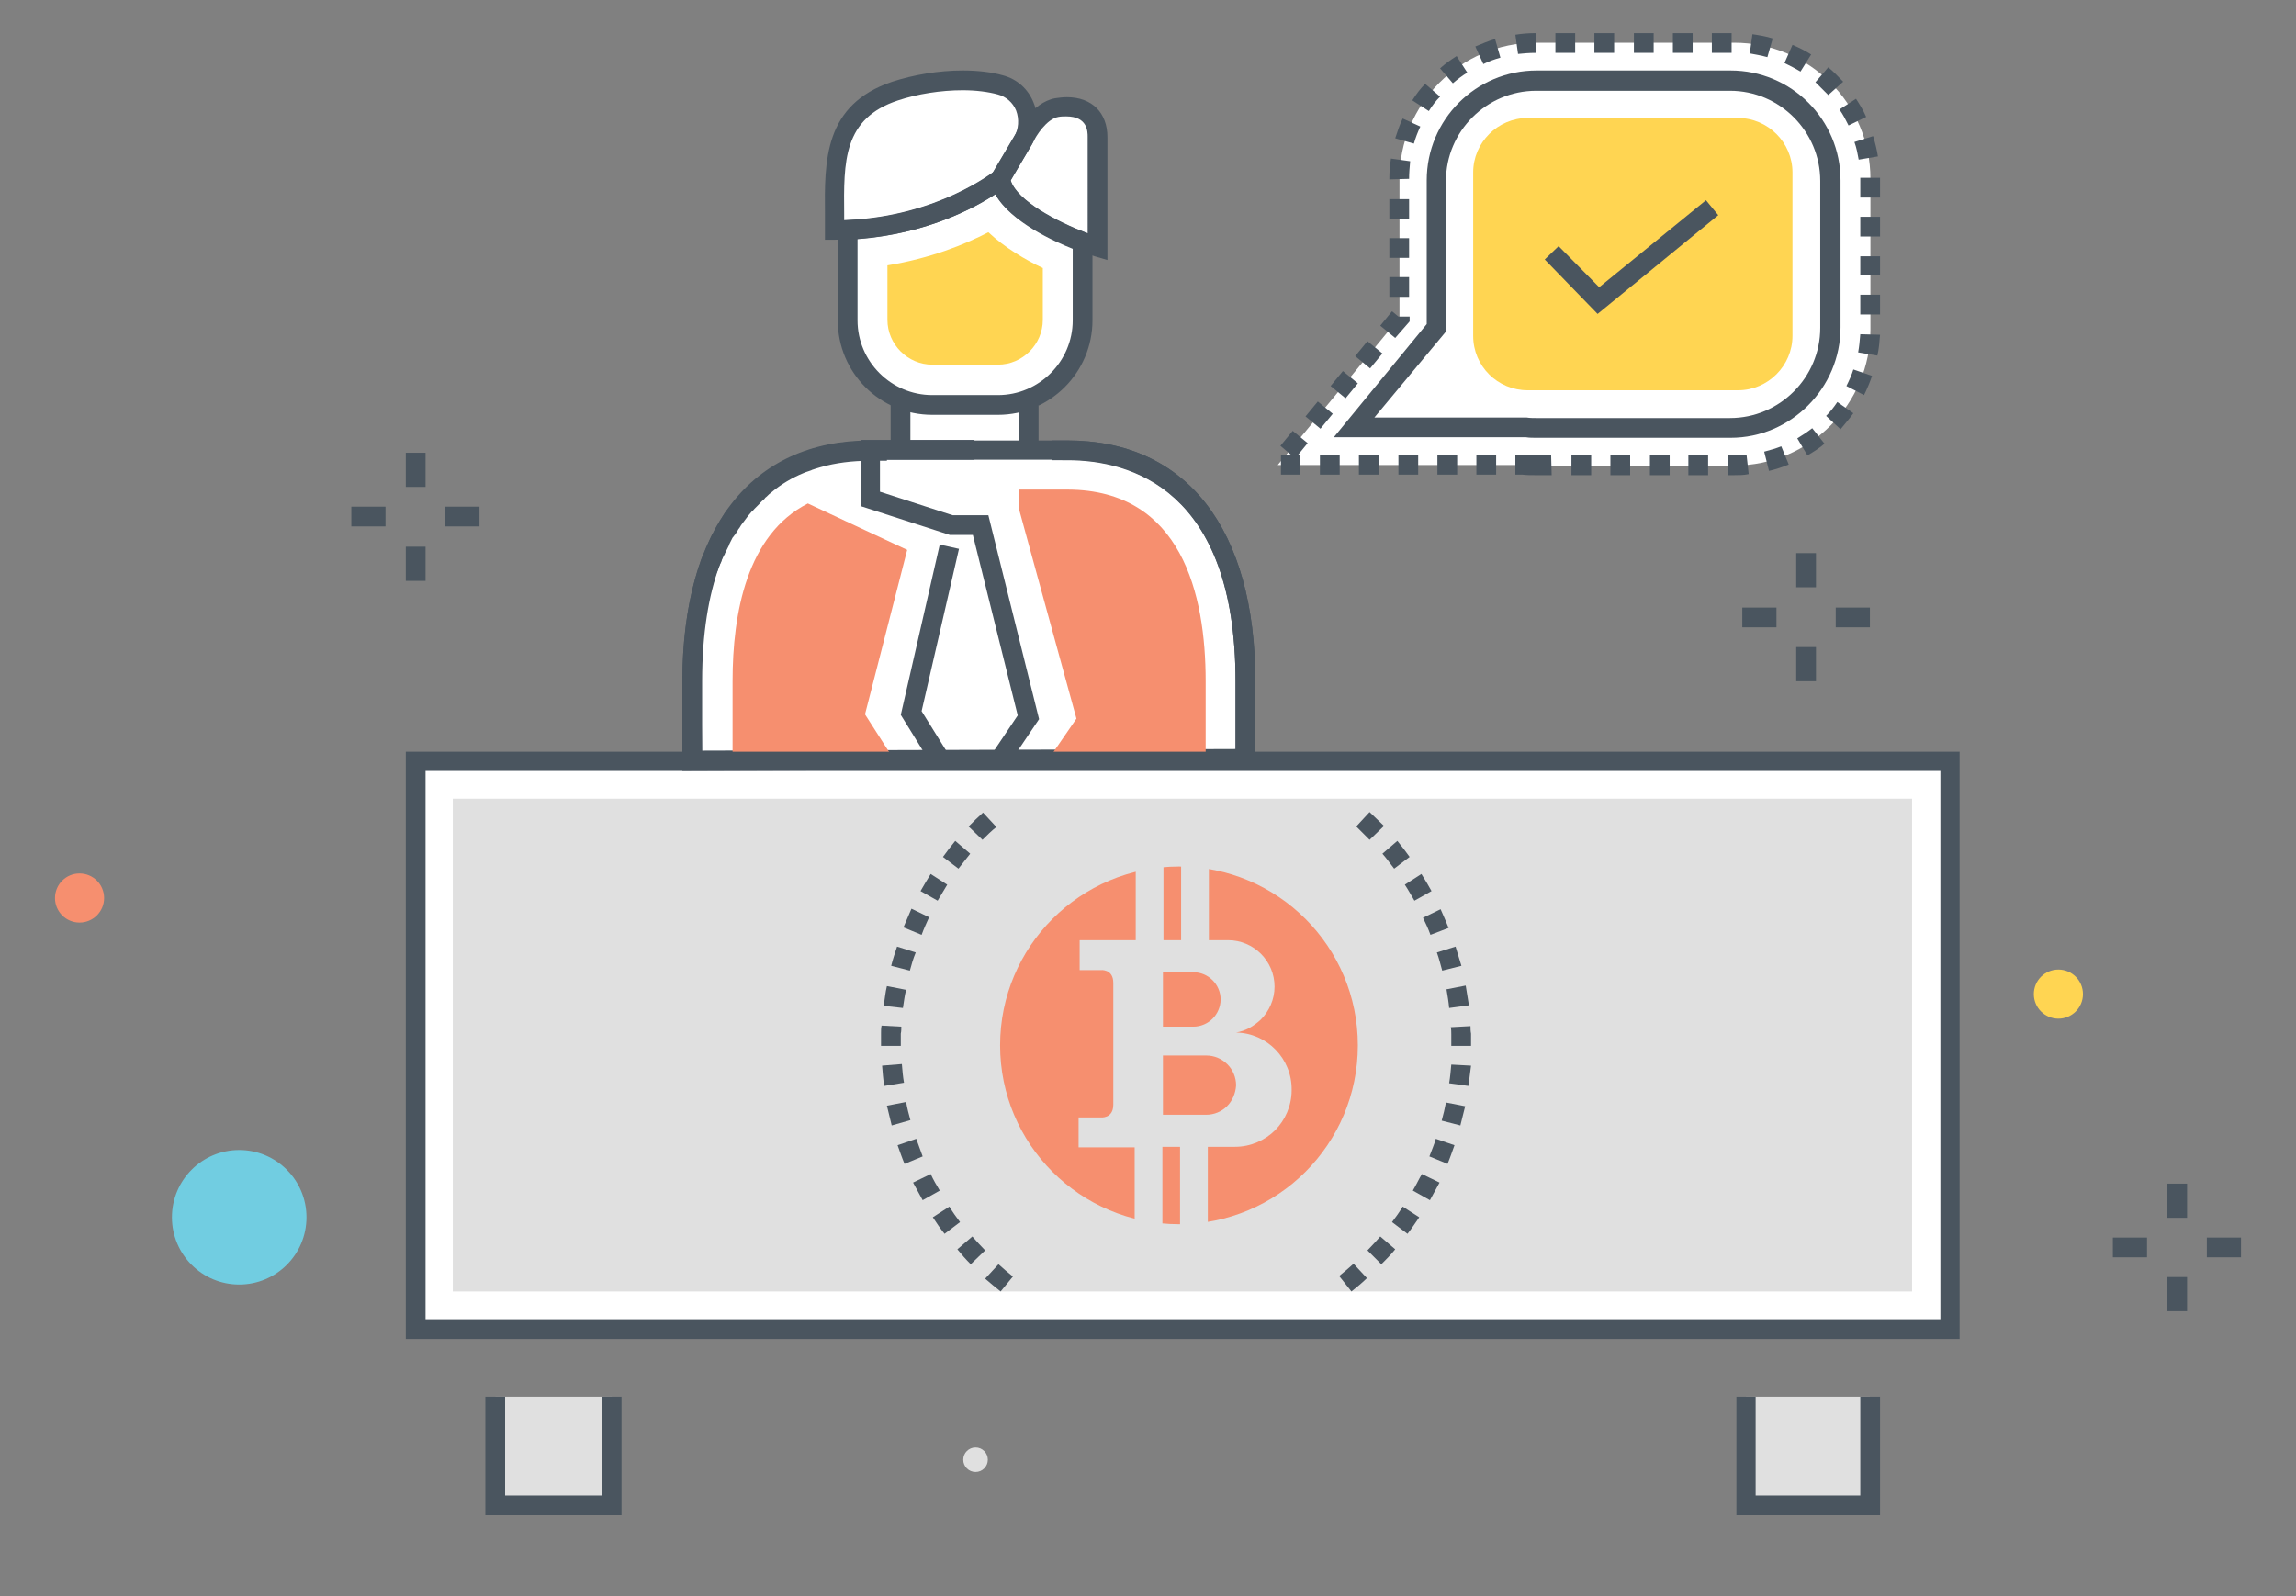 <?xml version="1.0" encoding="utf-8"?>
<!-- Generator: Adobe Illustrator 21.1.0, SVG Export Plug-In . SVG Version: 6.00 Build 0)  -->
<svg version="1.1" id="Layer_1" xmlns="http://www.w3.org/2000/svg" xmlns:xlink="http://www.w3.org/1999/xlink" x="0px" y="0px"
	 viewBox="0 0 430 299" style="enable-background:new 0 0 430 299;" xml:space="preserve">
<rect x="0" y="0" width="430" height="299" fill="#808080" stroke="none"/>
<style type="text/css">
	.st0{fill:#4A555F;}
	.st1{fill:#F68F6F;}
	.st2{fill:#FFD552;}
	.st3{fill:#E0E0E0;}
	.st4{fill:#71CDE1;}
	.st5{fill:#FFFFFF;}
</style>
<g>
	<g>
		<g>
			<g>
				<rect x="76" y="84.8" class="st0" width="3.7" height="6.4"/>
			</g>
		</g>
		<g>
			<g>
				<rect x="76" y="102.4" class="st0" width="3.7" height="6.4"/>
			</g>
		</g>
		<g>
			<g>
				<rect x="83.4" y="94.9" class="st0" width="6.4" height="3.7"/>
			</g>
		</g>
		<g>
			<g>
				<rect x="65.8" y="94.9" class="st0" width="6.4" height="3.7"/>
			</g>
		</g>
	</g>
	<g>
		<g>
			<g>
				<rect x="336.4" y="103.6" class="st0" width="3.7" height="6.4"/>
			</g>
		</g>
		<g>
			<g>
				<rect x="336.4" y="121.2" class="st0" width="3.7" height="6.4"/>
			</g>
		</g>
		<g>
			<g>
				<rect x="343.8" y="113.8" class="st0" width="6.4" height="3.7"/>
			</g>
		</g>
		<g>
			<g>
				<rect x="326.3" y="113.8" class="st0" width="6.4" height="3.7"/>
			</g>
		</g>
	</g>
	<g>
		<g>
			<g>
				<rect x="405.9" y="221.7" class="st0" width="3.7" height="6.4"/>
			</g>
		</g>
		<g>
			<g>
				<rect x="405.9" y="239.2" class="st0" width="3.7" height="6.4"/>
			</g>
		</g>
		<g>
			<g>
				<rect x="413.3" y="231.8" class="st0" width="6.4" height="3.7"/>
			</g>
		</g>
		<g>
			<g>
				<rect x="395.7" y="231.8" class="st0" width="6.4" height="3.7"/>
			</g>
		</g>
	</g>
	<g>
		<g>
			<circle class="st1" cx="14.9" cy="168.2" r="4.6"/>
		</g>
	</g>
	<g>
		<g>
			<circle class="st2" cx="385.5" cy="186.2" r="4.6"/>
		</g>
	</g>
	<g>
		<g>
			<circle class="st3" cx="182.7" cy="273.4" r="2.3"/>
		</g>
	</g>
	<g>
		<g>
			<circle class="st4" cx="44.8" cy="228" r="12.6"/>
		</g>
	</g>
	<g>
		<g>
			<g>
				<path class="st5" d="M232.5,116.8c-0.2-1.4-0.4-2.7-0.7-4.1c-0.1-0.7-0.3-1.3-0.4-2c-0.6-2.6-1.4-5.1-2.4-7.4
					c-0.2-0.6-0.5-1.1-0.8-1.7c-2.3-4.8-5.4-8.8-9.4-11.7c-1.1-0.8-2.3-1.6-3.6-2.3c-0.5-0.3-1.1-0.5-1.6-0.8
					c-3.9-1.7-8.4-2.6-13.7-2.6H197h-4.4v-9.5c6-2.3,10.2-8,10.2-14.8V45.2c0,0-12.3-4.3-15-10.4c3,6.5,17.8,11.3,17.8,11.3
					s0-9.1,0-20.7c0-5.1-4.2-6.1-7.7-5.4c-3.3,0.6-5.7,4.9-6,5.5c1.7-3.9-0.3-8.7-4.6-9.8c-5.3-1.4-13.4-0.9-19.7,1.2
					c-12.7,4.2-11.4,14.8-11.4,26c1,0,1.9,0,2.9-0.1c-0.1,0-0.3,0-0.4,0v16.9c0,6.7,4.1,12.3,9.9,14.7V84h-2.7H163
					c-0.8,0-1.6,0-2.4,0.1c-0.3,0-0.5,0-0.8,0.1c-0.5,0-1.1,0.1-1.6,0.2c-0.3,0-0.6,0.1-0.8,0.1c-0.5,0.1-1,0.2-1.5,0.3
					c-0.2,0-0.4,0.1-0.6,0.1c-1.3,0.3-2.5,0.6-3.7,1c0,0-0.1,0-0.2,0l0,0c-1.2,0.4-2.3,0.9-3.4,1.4l0,0c-0.5,0.3-1.1,0.6-1.6,0.9
					c0,0,0,0-0.1,0c-2.3,1.4-4.4,3.1-6.2,5c-0.1,0.1-0.2,0.2-0.3,0.3l-0.1,0.1c-0.1,0.1-0.2,0.2-0.3,0.4c0,0,0,0.1-0.1,0.1
					c-0.2,0.2-0.4,0.4-0.5,0.6c0,0.1-0.1,0.1-0.1,0.2c-0.1,0.2-0.3,0.4-0.4,0.6c-0.1,0.1-0.1,0.1-0.2,0.2c-0.1,0.1-0.2,0.3-0.3,0.4
					c-0.2,0.3-0.5,0.7-0.7,1c0,0,0,0.1-0.1,0.1c0,0.1-0.1,0.1-0.1,0.2c-0.3,0.4-0.5,0.8-0.8,1.2c0,0,0,0,0,0.1
					c-0.1,0.2-0.3,0.4-0.4,0.7l0,0c-0.2,0.5-0.5,0.9-0.7,1.4c0,0,0,0.1-0.1,0.1v0.1c-0.2,0.4-0.4,0.7-0.5,1.1c0,0,0,0.1-0.1,0.1
					c0,0,0,0.1-0.1,0.1c-0.6,1.3-1.1,2.6-1.5,3.9c0,0,0,0,0,0.1l0,0c-0.3,0.8-0.5,1.5-0.7,2.3c0,0.1,0,0.2-0.1,0.3
					c-0.2,0.6-0.3,1.3-0.5,1.9c-0.1,0.3-0.1,0.6-0.2,0.9c-0.1,0.5-0.2,0.9-0.3,1.4c-0.1,0.3-0.1,0.7-0.2,1c-0.1,0.5-0.2,1-0.2,1.5
					c0,0.3-0.1,0.6-0.1,0.9c-0.1,0.8-0.2,1.5-0.3,2.3c0,0.3-0.1,0.6-0.1,0.9c0,0.5-0.1,1-0.1,1.6c0,0.3,0,0.7-0.1,1
					c0,0.6-0.1,1.1-0.1,1.7c0,0.3,0,0.6,0,0.9c0,0.8,0,1.7,0,2.5l0,0v14.9l0,0h7.5l30.3-0.1l19.8-0.1l0,0l0,0h9l29.5-0.1h7.5v-14.5
					C233.3,123.9,233,120.3,232.5,116.8z M187.4,33.5c0,0.2,0.1,0.4,0.1,0.7C187.4,33.9,187.4,33.7,187.4,33.5c0,0-0.4,0.3-1.2,0.9
					C187,33.8,187.4,33.5,187.4,33.5z"/>
			</g>
		</g>
		<g>
			<g>
				<rect x="77.8" y="142.6" class="st5" width="287.3" height="106.3"/>
			</g>
		</g>
		<g>
			<g>
				<path class="st5" d="M287.5,87.2c-0.8,0-1.5,0-2.3-0.1h-45.9l22.8-27.6v-26c0-14,11.4-25.5,25.5-25.5h37.2
					c14,0,25.5,11.4,25.5,25.5v28.2c0,14-11.4,25.5-25.5,25.5L287.5,87.2z"/>
			</g>
		</g>
		<g>
			<g>
				<g>
					<rect x="92.8" y="261.6" class="st3" width="21.8" height="20.3"/>
				</g>
			</g>
			<g>
				<g>
					<rect x="327" y="261.6" class="st3" width="23.2" height="20.3"/>
				</g>
			</g>
		</g>
		<g>
			<g>
				<g>
					<polygon class="st0" points="116.4,283.8 90.9,283.8 90.9,261.6 94.6,261.6 94.6,280.1 112.7,280.1 112.7,261.6 116.4,261.6 
											"/>
				</g>
			</g>
			<g>
				<g>
					<polygon class="st0" points="352.1,283.8 325.2,283.8 325.2,261.6 328.8,261.6 328.8,280.1 348.4,280.1 348.4,261.6 
						352.1,261.6 					"/>
				</g>
			</g>
		</g>
		<g>
			<g>
				<g>
					<g>
						<path class="st0" d="M131.5,142.5h-3.7v-14.9c0-8.2,1.1-15.4,3.1-21.6c0.1-0.2,0.1-0.3,0.2-0.5c0.1-0.5,0.3-0.9,0.5-1.4
							c0-0.1,0.1-0.3,0.2-0.4c0.2-0.5,0.4-0.9,0.6-1.4c0.1-0.2,0.2-0.5,0.3-0.7c0.2-0.4,0.4-0.8,0.6-1.3c0-0.1,0.1-0.2,0.2-0.3
							c0.2-0.4,0.4-0.9,0.7-1.3c0.1-0.3,0.3-0.5,0.4-0.7c0.2-0.4,0.4-0.7,0.6-1c0.1-0.2,0.2-0.4,0.3-0.5c0.2-0.4,0.5-0.8,0.8-1.1
							c0.1-0.1,0.1-0.2,0.2-0.2l0.1-0.1c0.3-0.4,0.5-0.7,0.8-1c0.2-0.2,0.4-0.5,0.6-0.7c0.2-0.2,0.4-0.4,0.6-0.6
							c0.3-0.3,0.6-0.7,0.9-1c0.3-0.4,0.8-0.8,1.2-1.2c0.2-0.2,0.3-0.3,0.5-0.4c0.3-0.3,0.7-0.6,1-0.9c2-1.6,4.3-3,6.9-4.1
							c0.5-0.2,1-0.4,1.6-0.6l0.2-0.1c0.8-0.3,1.4-0.5,2-0.6c3.1-0.9,6.6-1.3,10.3-1.3h2.9v3.7H163c-3.4,0-6.5,0.4-9.3,1.2
							c-0.6,0.2-1.1,0.3-1.6,0.5l-0.2,0.1c-0.5,0.2-1,0.3-1.4,0.5c-2.2,0.9-4.2,2.1-6,3.6c-0.3,0.2-0.6,0.5-0.8,0.7l-0.1,0.1
							c-0.1,0.1-0.3,0.2-0.4,0.4c-0.3,0.3-0.7,0.6-1,1c-0.3,0.3-0.6,0.6-0.9,0.9c-0.2,0.2-0.3,0.4-0.5,0.5c-0.2,0.2-0.3,0.4-0.5,0.6
							l-0.1,0.1c-0.2,0.3-0.4,0.5-0.6,0.8l-0.3,0.4c-0.2,0.3-0.5,0.6-0.7,1c-0.1,0.2-0.2,0.3-0.3,0.4l-0.1,0.2
							c-0.2,0.3-0.3,0.5-0.5,0.8l-0.1,0.1c-0.1,0.1-0.2,0.3-0.3,0.4l-0.1,0.1c-0.2,0.4-0.4,0.8-0.6,1.2l-0.1,0.3
							c-0.2,0.4-0.4,0.8-0.6,1.2c-0.1,0.2-0.2,0.4-0.2,0.5l-0.1,0.1c-0.2,0.4-0.4,0.8-0.5,1.2l-0.2,0.4c-0.2,0.4-0.3,0.8-0.5,1.3
							l-0.1,0.2c0,0.1-0.1,0.2-0.1,0.2c-2,5.8-2.9,12.7-2.9,20.5L131.5,142.5z"/>
					</g>
				</g>
				<g>
					<g>
						<path class="st0" d="M235.1,142.2h-3.7v-14.5c0-36.1-19.7-41.5-31.5-41.5H197v-3.7h2.9c22.3,0,35.2,16.5,35.2,45.2V142.2z"/>
					</g>
				</g>
				<g>
					<g>
						<polygon class="st0" points="174.5,143.3 168.7,133.9 176,102 179.6,102.8 172.6,133.2 177.7,141.4 						"/>
					</g>
				</g>
				<g>
					<g>
						<polygon class="st0" points="188.8,143.3 185.7,141.3 190.6,134 182.2,100.2 177.9,100.2 161.2,94.8 161.2,82.4 182.5,82.4 
							182.5,86.1 164.8,86.1 164.8,92.1 178.4,96.5 185.1,96.5 194.6,134.7 						"/>
					</g>
				</g>
				<g>
					<g>
						<rect x="190.8" y="76" class="st0" width="3.7" height="8.2"/>
					</g>
				</g>
				<g>
					<g>
						<rect x="166.8" y="75.8" class="st0" width="3.7" height="8.4"/>
					</g>
				</g>
				<g>
					<g>
						<path class="st0" d="M186.9,77.7h-12.3c-9.8,0-17.7-7.9-17.7-17.7V41.3l1.8-0.1c17-0.7,27.4-9.1,27.5-9.1l2.4-2l0.5,3.1
							c0.8,4.7,10.8,9.2,14.3,10.4l1.2,0.4v16C204.6,69.7,196.7,77.7,186.9,77.7z M160.6,44.8V60c0,7.7,6.3,14,14,14h12.3
							c7.7,0,14-6.3,14-14V46.6c-3.3-1.3-11.6-5-14.5-10.2C182.6,38.9,173.6,43.8,160.6,44.8z"/>
					</g>
				</g>
				<g>
					<g>
						<path class="st2" d="M174.6,68.3c-4.6,0-8.4-3.8-8.4-8.4V49.7c8-1.3,14.5-3.9,18.9-6.2c3.1,2.9,7,5.2,10.2,6.7v9.7
							c0,4.6-3.8,8.4-8.4,8.4H174.6z"/>
					</g>
				</g>
				<g>
					<g>
						<path class="st0" d="M156.3,44.9h-1.8v-1.8c0-1,0-1.9,0-2.9c-0.1-10.1-0.2-20.6,12.6-24.9c4-1.3,8.7-2.1,13.2-2.1
							c2.8,0,5.4,0.3,7.5,0.9c2.7,0.7,4.8,2.6,5.8,5.2c1.1,2.7,0.9,5.8-0.6,8.2l-4.3,7.2l-0.3,0.2C188,35.3,176,44.9,156.3,44.9z
							 M180.3,16.9c-4.1,0-8.5,0.7-12.1,1.9c-10.3,3.4-10.2,11.4-10.1,21.4c0,0.4,0,0.7,0,1.1c15.9-0.5,26.2-7.7,27.9-9l3.9-6.6
							c0.9-1.5,1-3.4,0.4-5c-0.6-1.5-1.9-2.6-3.4-3C185.1,17.2,182.8,16.9,180.3,16.9z"/>
					</g>
				</g>
				<g>
					<g>
						<path class="st0" d="M207.4,48.7L205,48c-1.9-0.6-18.2-6.1-19.5-14.2l-0.1-0.6l4.9-8.3c0.2-0.5,3-5.7,7.3-6.5
							c0.7-0.1,1.5-0.2,2.2-0.2c4.7,0,7.6,2.9,7.6,7.5V48.7z M189.3,33.8c1.2,3.8,8.6,7.7,14.4,9.9V25.6c0-0.9,0-3.8-4-3.8
							c-0.5,0-1,0-1.5,0.1c-2.2,0.4-4.2,3.6-4.7,4.7L189.3,33.8z"/>
					</g>
				</g>
			</g>
			<g>
				<g>
					<path class="st0" d="M127.8,144.4v-16.7c0-28.7,12.8-45.2,35.2-45.2h36.9c22.3,0,35.2,16.5,35.2,45.2V144L127.8,144.4z
						 M163,86.1c-11.8,0-31.5,5.4-31.5,41.5v13l99.9-0.3v-12.7c0-36.1-19.7-41.5-31.5-41.5H163z"/>
				</g>
			</g>
			<g>
				<g>
					<path class="st1" d="M162,133.8l5.5,8.6l-30.3,0.1v-14.9c0-12.8,2.7-27.5,14.1-33.3l18.6,8.7L162,133.8z"/>
				</g>
			</g>
			<g>
				<g>
					<path class="st1" d="M225.8,127.6v14.6l-29.5,0.1l5.3-7.7l-10.8-39.4v-3.5h9.2C221.3,91.8,225.8,111.3,225.8,127.6z"/>
				</g>
			</g>
		</g>
		<g>
			<g>
				<g>
					<path class="st1" d="M186.2,34.3L186.2,34.3L186.2,34.3z"/>
				</g>
			</g>
		</g>
		<g>
			<g>
				<rect x="84.8" y="149.6" class="st3" width="273.3" height="92.3"/>
			</g>
		</g>
		<g>
			<g>
				<path class="st0" d="M367,250.8H76v-110h291V250.8z M79.7,247.1h283.7V144.4H79.7L79.7,247.1z"/>
			</g>
		</g>
		<g>
			<g>
				<path class="st2" d="M275.9,62.9V32.3c0-5.6,4.6-10.2,10.2-10.2h39.4c5.6,0,10.2,4.6,10.2,10.2v30.6c0,5.6-4.6,10.2-10.2,10.2
					h-39.4C280.5,73.1,275.9,68.6,275.9,62.9z"/>
			</g>
		</g>
		<g>
			<g>
				<path class="st0" d="M324.8,89L324.8,89h-1.2v-3.7h1.2c0.8,0,1.6,0,2.3-0.1l0.4,3.6C326.6,89,325.7,89,324.8,89z M319.9,89h-3.7
					v-3.7h3.7V89z M312.6,89H309v-3.7h3.7V89H312.6z M305.3,89h-3.7v-3.7h3.7V89z M298,89h-3.7v-3.7h3.7V89z M290.6,89h-3.1
					c-0.8,0-1.6,0-2.4-0.1h-1.3v-3.7h1.5c0.7,0.1,1.4,0.1,2.1,0.1h3.1L290.6,89L290.6,89z M280.2,88.9h-3.7v-3.7h3.7V88.9z
					 M272.9,88.9h-3.7v-3.7h3.7V88.9z M265.6,88.9h-3.7v-3.7h3.7V88.9z M258.2,88.9h-3.7v-3.7h3.7V88.9z M250.9,88.9h-3.7v-3.7h3.7
					V88.9z M243.6,88.9h-3.7v-3.7h1.9l-2-1.7l2.3-2.8l2.8,2.3l-1.8,2.2h0.4v3.7H243.6z M331.3,88.2l-0.9-3.6c1.1-0.3,2.2-0.6,3.2-1
					L335,87C333.8,87.5,332.6,87.9,331.3,88.2z M338.5,85.3l-1.9-3.2c1-0.6,1.9-1.2,2.8-1.9l2.3,2.9
					C340.8,83.9,339.7,84.6,338.5,85.3z M344.7,80.4l-2.7-2.5c0.8-0.8,1.5-1.7,2.1-2.6l3,2.1C346.4,78.4,345.5,79.4,344.7,80.4z
					 M247.3,80.3l-2.8-2.3l2.3-2.8l2.8,2.3L247.3,80.3z M252,74.6l-2.8-2.3l2.3-2.8l2.8,2.3L252,74.6z M349.1,74l-3.3-1.7
					c0.5-1,1-2.1,1.3-3.1l3.5,1.2C350.2,71.6,349.7,72.8,349.1,74z M256.6,69l-2.8-2.3l2.3-2.8l2.8,2.3L256.6,69z M351.6,66.6
					L348,66c0.2-1.1,0.3-2.2,0.4-3.4l3.7,0.1C352,64,351.9,65.3,351.6,66.6z M261.3,63.3l-2.8-2.3l2.2-2.7l1.2,1h2.1v0.9L261.3,63.3
					z M352.1,58.9h-3.7v-3.7h3.7V58.9z M263.9,55.6h-3.7v-3.7h3.7V55.6z M352.1,51.6h-3.7V48h3.7V51.6z M263.9,48.3h-3.7v-3.7h3.7
					V48.3z M352.1,44.3h-3.7v-3.7h3.7V44.3z M263.9,41h-3.7v-3.7h3.7V41z M352.1,37h-3.7v-3.7h3.7V37z M260.2,33.6v-0.1
					c0-1.3,0.1-2.5,0.3-3.8l3.6,0.5c-0.1,1.1-0.2,2.2-0.2,3.3L260.2,33.6z M348.1,29.9c-0.2-1.1-0.4-2.2-0.8-3.3l3.5-1.1
					c0.4,1.3,0.7,2.5,0.9,3.8L348.1,29.9z M264.8,26.9l-3.5-1c0.4-1.2,0.8-2.5,1.4-3.7l3.3,1.5C265.5,24.8,265.1,25.8,264.8,26.9z
					 M346.2,23.5c-0.5-1-1-2-1.7-3l3.1-2c0.7,1.1,1.4,2.2,1.9,3.4L346.2,23.5z M267.6,20.8l-3.1-2c0.7-1.1,1.5-2.2,2.4-3.1l2.8,2.4
					C268.9,18.9,268.2,19.8,267.6,20.8z M342.4,17.8c-0.8-0.8-1.6-1.6-2.4-2.4l2.4-2.8c1,0.8,1.9,1.8,2.8,2.7L342.4,17.8z
					 M272.1,15.6l-2.4-2.8c1-0.9,2-1.6,3.1-2.3l2,3.1C273.8,14.2,272.9,14.9,272.1,15.6z M337.2,13.4c-1-0.6-2-1.1-3-1.6l1.5-3.4
					c1.2,0.5,2.4,1.1,3.5,1.8L337.2,13.4z M277.8,12l-1.5-3.3c1.2-0.5,2.4-1,3.7-1.4l1,3.5C279.9,11.1,278.8,11.5,277.8,12z
					 M331,10.7c-1.1-0.3-2.2-0.5-3.3-0.7l0.5-3.6c1.3,0.2,2.6,0.4,3.8,0.8L331,10.7z M284.3,10.1l-0.5-3.6c1.2-0.2,2.5-0.3,3.8-0.3
					h0.1v3.7h-0.1C286.4,9.9,285.3,10,284.3,10.1z M324.3,9.9h-3.7V6.2h3.7V9.9z M317,9.9h-3.7V6.2h3.7V9.9z M309.6,9.9H306V6.2h3.7
					v3.7H309.6z M302.3,9.9h-3.7V6.2h3.7V9.9z M295,9.9h-3.7V6.2h3.7V9.9z"/>
			</g>
		</g>
		<g>
			<g>
				<path class="st0" d="M324.1,82h-36.3c-0.7,0-1.4,0-2-0.1h-36l17.4-21.2V33.8c0-11.4,9.2-20.6,20.6-20.6h36.3
					c11.4,0,20.6,9.2,20.6,20.6v27.5C344.7,72.7,335.4,82,324.1,82z M257.4,78.2h28.5c0.6,0.1,1.2,0.1,1.8,0.1H324
					c9.3,0,16.9-7.6,16.9-16.9V33.9c0-9.3-7.6-16.9-16.9-16.9h-36.3c-9.3,0-16.9,7.6-16.9,16.9v28.2L257.4,78.2z"/>
			</g>
		</g>
		<g>
			<g>
				<circle class="st1" cx="220.8" cy="195.8" r="33.5"/>
			</g>
		</g>
		<g>
			<g>
				<path class="st3" d="M231.5,193.4c1.8-0.3,3.3-1.2,4.6-2.4c1.6-1.6,2.6-3.8,2.6-6.2c0-4.8-3.9-8.7-8.7-8.7h-3.6v-16.7h-5.2v16.7
					h-3.3l0,0v-16.7h-5.2v16.7h-4.2l0,0h-6.3v5.6h3.9c0,0,2.4-0.3,2.4,2.4v22.8c0,2.7-2.4,2.4-2.4,2.4H202v5.6h6.3l0,0h4.2v17.3h5.2
					v-17.3l0,0v-0.1h3.3v17.3h5.2v-17.3h5.1c2.9,0,5.6-1.2,7.5-3.1s3.1-4.6,3.1-7.5C242,198.3,237.3,193.5,231.5,193.4z
					 M217.8,182.1h5.7c2.8,0,5.1,2.3,5.1,5.1c0,1.4-0.6,2.7-1.5,3.6s-2.2,1.5-3.6,1.5h-5.7V182.1z M229.8,207.2
					c-1,1-2.4,1.6-3.9,1.6h-8.1v-11.1h8.1c3.1,0,5.6,2.5,5.6,5.6C231.4,204.8,230.8,206.2,229.8,207.2z"/>
			</g>
		</g>
		<g>
			<g>
				<polygon class="st0" points="299.2,58.8 289.3,48.6 291.9,46.1 299.5,53.8 319.5,37.5 321.8,40.3 				"/>
			</g>
		</g>
	</g>
	<g>
		<g>
			<path class="st0" d="M253.1,241.9l-2.3-2.9c0.9-0.7,1.8-1.5,2.7-2.3l2.5,2.7C255.1,240.3,254.1,241.1,253.1,241.9z M258.7,236.8
				l-2.6-2.6c0.8-0.8,1.6-1.7,2.4-2.6l2.8,2.4C260.5,235,259.6,235.9,258.7,236.8z M263.6,231.1l-2.9-2.2c0.7-0.9,1.4-1.9,2-2.9
				l3.1,2C265.1,229,264.4,230.1,263.6,231.1z M267.8,224.8l-3.2-1.8c0.6-1,1.1-2.1,1.7-3.1l3.3,1.6
				C269,222.6,268.4,223.7,267.8,224.8z M271.1,218l-3.4-1.4c0.4-1.1,0.9-2.2,1.2-3.3l3.5,1.2C272,215.6,271.6,216.8,271.1,218z
				 M273.5,210.8l-3.5-0.9c0.3-1.1,0.6-2.3,0.8-3.4l3.6,0.7C274.1,208.4,273.8,209.6,273.5,210.8z M275,203.4l-3.6-0.5
				c0.2-1.2,0.3-2.4,0.4-3.5l3.7,0.2C275.3,200.9,275.2,202.2,275,203.4z M275.5,195.9h-3.7v-0.3c0-0.6,0-1.3,0-1.9
				c0-0.4,0-0.9-0.1-1.3l3.7-0.2c0,0.5,0,0.9,0.1,1.4c0,0.7,0,1.4,0,2.1V195.9z M271.4,188.8c-0.1-1.2-0.3-2.3-0.5-3.5l3.6-0.7
				c0.2,1.2,0.4,2.5,0.6,3.7L271.4,188.8z M270.1,181.8c-0.3-1.1-0.6-2.3-1-3.4l3.5-1.1c0.4,1.2,0.7,2.4,1.1,3.6L270.1,181.8z
				 M267.9,175.1c-0.4-1.1-0.9-2.2-1.4-3.2l3.3-1.6c0.5,1.1,1,2.3,1.5,3.5L267.9,175.1z M264.9,168.7c-0.6-1-1.2-2.1-1.8-3l3.1-2
				c0.7,1.1,1.3,2.1,1.9,3.2L264.9,168.7z M261.1,162.7c-0.7-0.9-1.4-1.9-2.2-2.8l2.8-2.4c0.8,1,1.6,2,2.3,3L261.1,162.7z
				 M256.5,157.3c-0.8-0.8-1.7-1.7-2.5-2.5l2.5-2.7c0.9,0.9,1.8,1.7,2.7,2.6L256.5,157.3z"/>
		</g>
	</g>
	<g>
		<g>
			<path class="st0" d="M187.4,241.9c-1-0.8-2-1.6-2.9-2.4l2.5-2.7c0.9,0.8,1.8,1.6,2.7,2.3L187.4,241.9z M181.8,236.8
				c-0.9-0.9-1.7-1.8-2.5-2.8l2.8-2.4c0.8,0.9,1.6,1.8,2.4,2.6L181.8,236.8z M176.9,231.1c-0.8-1-1.5-2-2.2-3.1l3.1-2
				c0.6,1,1.3,2,2,2.9L176.9,231.1z M172.8,224.8c-0.6-1.1-1.2-2.2-1.8-3.3l3.3-1.6c0.5,1.1,1.1,2.1,1.7,3.1L172.8,224.8z
				 M169.4,218c-0.5-1.2-0.9-2.4-1.3-3.5l3.5-1.2c0.4,1.1,0.8,2.2,1.2,3.3L169.4,218z M167,210.8c-0.3-1.2-0.6-2.4-0.9-3.7l3.6-0.7
				c0.2,1.2,0.5,2.3,0.8,3.4L167,210.8z M165.6,203.4c-0.2-1.2-0.3-2.5-0.4-3.8l3.7-0.3c0.1,1.2,0.2,2.4,0.4,3.5L165.6,203.4z
				 M168.7,195.9H165v-0.3c0-0.7,0-1.4,0-2.1c0-0.5,0-0.9,0.1-1.4l3.7,0.2c0,0.4,0,0.9-0.1,1.3c0,0.7,0,1.3,0,2V195.9z M169.1,188.8
				l-3.6-0.4c0.2-1.2,0.3-2.5,0.6-3.7l3.6,0.7C169.4,186.5,169.3,187.6,169.1,188.8z M170.4,181.8l-3.5-0.9c0.3-1.2,0.7-2.4,1.1-3.6
				l3.5,1.1C171,179.6,170.7,180.7,170.4,181.8z M172.6,175.1l-3.4-1.4c0.5-1.2,1-2.3,1.5-3.5l3.3,1.6
				C173.5,172.9,173,174,172.6,175.1z M175.6,168.7l-3.2-1.8c0.6-1.1,1.3-2.2,1.9-3.2l3.1,2C176.8,166.7,176.2,167.7,175.6,168.7z
				 M179.5,162.7l-2.9-2.2c0.7-1,1.5-2,2.3-3l2.8,2.4C180.9,160.9,180.2,161.8,179.5,162.7z M184,157.3l-2.6-2.5
				c0.9-0.9,1.8-1.8,2.7-2.6l2.5,2.7C185.7,155.6,184.8,156.5,184,157.3z"/>
		</g>
	</g>
</g>
</svg>
